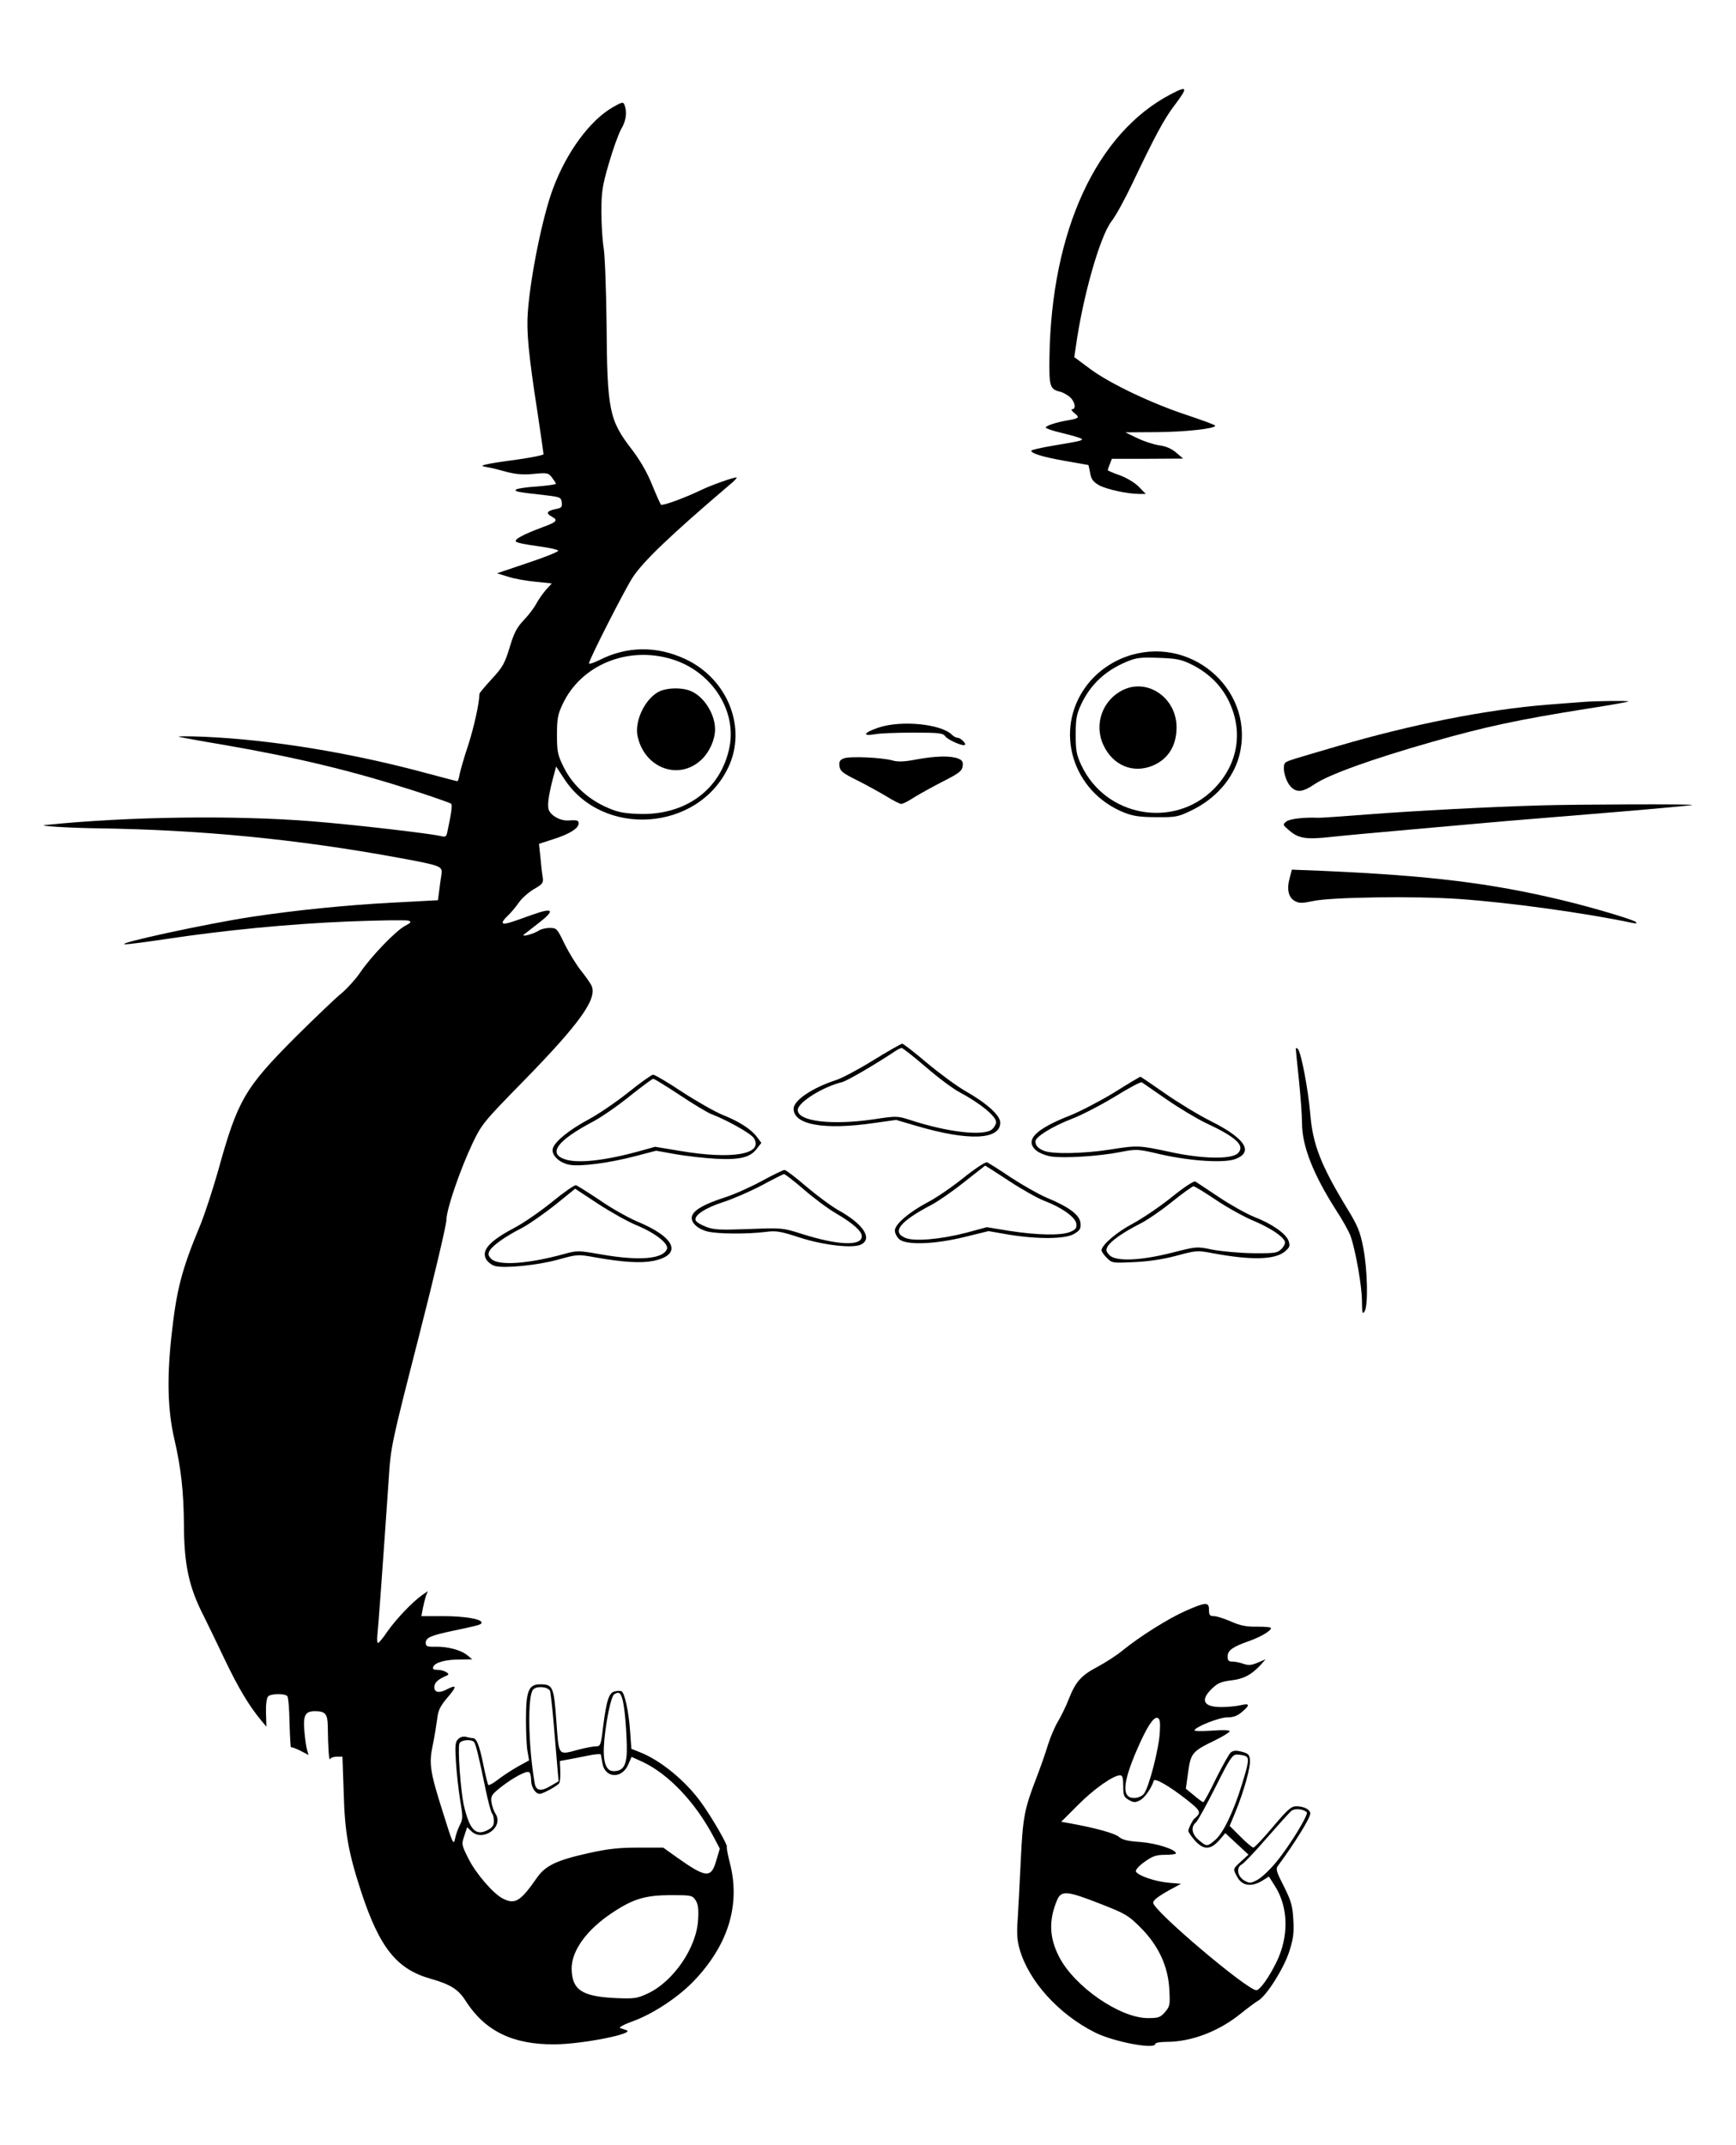 <?xml version="1.0" standalone="no"?>
<!DOCTYPE svg PUBLIC "-//W3C//DTD SVG 20010904//EN"
 "http://www.w3.org/TR/2001/REC-SVG-20010904/DTD/svg10.dtd">
<svg version="1.0" xmlns="http://www.w3.org/2000/svg"
 width="840pt" height="1038pt" viewBox="0 0 840 1038"
 preserveAspectRatio="xMidYMid meet">
<g transform="translate(0,1038) scale(0.1,-0.1)"
fill="#000000" stroke="none">
<path d="M5665 9924 c-360 -188 -578 -661 -587 -1274 -2 -139 2 -153 50 -165
15 -3 37 -16 50 -27 24 -23 30 -58 10 -58 -7 0 -2 -9 11 -19 27 -21 22 -26
-34 -35 -56 -10 -105 -26 -105 -35 0 -4 35 -16 78 -26 42 -10 83 -22 91 -26
18 -9 7 -12 -131 -35 -60 -10 -108 -21 -108 -25 0 -13 55 -30 162 -49 61 -11
113 -20 114 -20 1 0 5 -17 9 -39 5 -30 14 -42 43 -59 37 -20 137 -42 196 -42
l30 0 -33 34 c-19 20 -58 43 -92 56 -32 11 -59 23 -59 25 0 2 4 15 10 29 l10
26 172 0 173 1 -34 29 c-22 19 -50 31 -81 35 -27 4 -74 19 -107 35 l-58 28
153 1 c138 1 282 17 282 31 0 4 -58 25 -129 49 -175 57 -379 154 -475 225
l-78 58 7 46 c34 247 117 537 173 611 20 25 65 107 100 181 110 231 154 313
204 379 68 90 65 98 -17 55z"/>
<path d="M2965 9861 c-110 -63 -223 -216 -289 -393 -50 -133 -109 -422 -122
-598 -7 -95 3 -203 47 -487 16 -106 29 -197 29 -201 0 -4 -58 -16 -129 -26
-71 -9 -139 -20 -152 -24 -22 -6 -21 -7 11 -13 19 -3 62 -14 94 -23 43 -11 79
-14 129 -9 65 6 71 5 88 -18 10 -13 19 -27 19 -30 0 -3 -41 -9 -92 -13 -51 -3
-96 -10 -101 -15 -9 -9 4 -12 148 -28 66 -8 70 -10 73 -34 3 -23 -1 -27 -32
-33 -40 -8 -46 -20 -16 -36 32 -17 24 -26 -42 -50 -96 -36 -142 -60 -131 -71
6 -6 54 -15 107 -22 53 -7 97 -17 97 -22 0 -5 -66 -32 -148 -59 l-148 -50 55
-17 c30 -10 90 -20 132 -24 l78 -8 -30 -33 c-16 -19 -37 -49 -46 -67 -9 -17
-35 -52 -59 -77 -34 -36 -48 -62 -69 -133 -24 -78 -34 -96 -87 -153 -32 -35
-59 -67 -59 -71 -1 -47 -26 -159 -54 -247 -20 -59 -38 -123 -42 -142 -3 -19
-8 -34 -11 -34 -3 0 -64 16 -135 35 -378 103 -766 166 -1092 180 -72 3 -126 3
-121 0 6 -2 103 -20 217 -39 353 -61 619 -125 918 -221 96 -31 178 -60 183
-64 6 -7 2 -42 -19 -139 -4 -20 -9 -23 -29 -18 -53 13 -424 56 -626 72 -377
30 -891 23 -1289 -18 -45 -4 107 -14 250 -16 500 -7 964 -52 1456 -142 211
-39 216 -41 210 -82 -3 -18 -8 -54 -11 -79 l-6 -45 -227 -12 c-221 -12 -459
-36 -672 -68 -219 -33 -669 -131 -615 -133 11 -1 97 10 190 24 292 44 599 74
887 86 153 6 285 8 295 4 15 -5 12 -10 -17 -25 -44 -23 -164 -147 -218 -227
-22 -32 -62 -76 -88 -98 -27 -21 -128 -118 -225 -214 -245 -246 -279 -304
-373 -644 -26 -92 -65 -211 -87 -265 -92 -221 -115 -313 -140 -542 -22 -206
-17 -358 15 -495 32 -139 45 -254 46 -415 1 -192 24 -300 96 -440 18 -36 64
-131 102 -211 65 -136 117 -223 176 -294 l25 -30 -2 67 c-1 42 3 72 11 80 13
13 79 15 92 1 5 -4 10 -63 11 -130 2 -67 5 -120 7 -118 3 2 23 -5 45 -16 l40
-21 -7 24 c-4 12 -10 53 -13 90 -7 79 4 98 51 98 50 0 61 -13 62 -72 1 -100 6
-173 11 -160 2 6 17 12 33 12 l27 0 6 -172 c5 -196 23 -293 85 -483 89 -270
172 -374 337 -420 97 -28 133 -51 169 -108 93 -145 228 -211 431 -209 134 1
396 53 345 69 -8 3 -22 7 -30 10 -8 2 20 18 63 33 103 38 231 124 305 206 160
173 215 365 163 562 -10 39 -16 73 -14 76 6 6 -71 140 -122 211 -76 107 -199
208 -300 247 l-40 16 -6 83 c-6 93 -26 186 -41 195 -5 3 -20 3 -33 0 -29 -7
-40 -42 -57 -173 -10 -87 -13 -93 -34 -93 -13 0 -49 -7 -81 -15 -105 -28 -98
-37 -111 137 -12 168 -17 178 -79 178 -55 0 -68 -32 -68 -170 0 -63 3 -134 8
-157 l7 -41 -58 -32 c-31 -18 -74 -46 -95 -63 -21 -16 -41 -27 -44 -24 -3 3
-14 47 -24 97 -20 98 -33 130 -52 130 -7 0 -21 3 -33 6 -13 3 -28 -1 -37 -11
-14 -13 -16 -31 -11 -108 3 -51 12 -133 20 -184 14 -83 14 -94 0 -122 -9 -17
-20 -47 -24 -67 -7 -35 -11 -27 -59 127 -63 198 -68 236 -49 325 8 38 17 94
21 124 5 45 14 63 51 107 47 55 45 64 -7 37 -38 -19 -61 -12 -57 18 3 19 19
33 63 52 16 7 -18 26 -47 26 -20 0 -26 4 -22 14 8 22 59 36 128 36 l61 1 -23
19 c-31 26 -95 43 -154 42 -41 -1 -48 2 -48 18 0 26 22 36 136 60 123 26 134
29 134 39 0 17 -83 31 -184 31 l-107 0 7 38 c4 20 11 47 15 60 l9 23 -30 -21
c-47 -34 -124 -115 -166 -175 -20 -30 -41 -55 -45 -55 -4 0 -5 17 -3 38 4 33
26 334 55 757 10 157 13 169 145 685 74 289 134 544 134 567 0 51 66 243 127
372 43 90 53 103 241 295 280 286 366 407 333 469 -6 12 -29 45 -51 72 -22 28
-57 85 -78 127 -36 75 -38 78 -72 78 -20 0 -44 -6 -55 -14 -23 -15 -85 -32
-70 -18 6 5 38 30 73 57 79 61 69 75 -29 40 -122 -44 -139 -49 -146 -41 -4 3
6 19 23 34 16 15 40 44 54 64 13 20 46 49 72 65 44 25 48 31 44 58 -3 17 -8
60 -11 96 l-7 66 71 23 c76 24 121 52 121 76 0 15 -8 17 -52 14 -39 -2 -87 26
-94 56 -6 24 3 80 27 168 l10 37 38 -58 c186 -288 648 -257 795 54 91 191 -2
428 -208 524 -139 65 -284 63 -418 -6 -27 -13 -48 -20 -48 -14 0 16 167 345
210 413 49 77 186 208 469 449 25 20 40 37 34 37 -15 0 -123 -38 -168 -60 -81
-39 -190 -79 -197 -72 -3 4 -23 48 -43 97 -23 58 -58 118 -96 168 -112 145
-121 190 -124 612 -2 165 -8 329 -14 365 -6 36 -11 114 -11 174 0 96 4 125 36
235 20 69 47 144 60 167 24 40 29 82 16 116 -6 16 -12 15 -57 -11z m287 -2671
c190 -58 313 -246 278 -424 -41 -208 -216 -335 -447 -324 -73 3 -100 10 -155
35 -90 42 -160 109 -201 192 -29 59 -32 74 -32 156 0 77 4 98 27 147 89 191
316 284 530 218z m-591 -4991 c3 -6 11 -76 18 -157 7 -81 15 -177 18 -214 l6
-67 -34 -20 c-51 -31 -76 -28 -82 12 -31 179 -35 418 -8 451 16 19 69 16 82
-5z m348 -32 c11 -28 21 -126 24 -233 2 -93 -14 -124 -64 -124 -39 0 -54 48
-45 149 10 104 33 213 48 223 21 12 28 10 37 -15z m-714 -218 c8 -12 24 -77
55 -229 12 -58 26 -109 31 -115 5 -5 9 -21 9 -37 0 -21 -8 -31 -30 -43 -58
-30 -87 0 -115 117 -16 70 -31 277 -22 302 7 18 62 22 72 5z m620 -101 c12
-72 93 -77 124 -8 l17 39 53 -24 c127 -60 256 -196 345 -365 l29 -55 -17 -57
c-25 -88 -49 -86 -194 17 l-63 45 -121 0 c-93 0 -147 -6 -237 -26 -158 -35
-212 -61 -253 -120 -80 -115 -106 -131 -166 -100 -46 24 -129 120 -165 192
-34 67 -34 71 -21 109 7 22 14 41 14 43 0 1 9 -7 20 -18 55 -55 159 19 118 83
-8 12 -17 37 -20 56 -4 30 0 37 45 73 60 47 124 81 137 73 6 -3 10 -21 10 -40
0 -32 21 -65 41 -65 16 0 87 39 95 52 4 6 6 33 5 59 l-2 48 38 7 c21 4 65 12
98 19 33 7 61 9 62 6 1 -3 4 -23 8 -43z m451 -663 c12 -19 15 -42 12 -93 -7
-137 -121 -302 -246 -359 -50 -23 -63 -25 -156 -21 -161 8 -208 40 -210 141
-1 88 73 190 197 272 101 67 158 84 279 85 104 0 108 -1 124 -25z"/>
<path d="M3194 7036 c-69 -30 -125 -142 -109 -218 34 -158 205 -218 313 -110
37 37 62 95 62 143 0 74 -54 159 -117 185 -41 18 -109 17 -149 0z"/>
<path d="M5475 7211 c-87 -25 -167 -80 -220 -152 -157 -213 -66 -511 185 -611
43 -17 77 -22 155 -22 92 -1 105 1 167 31 118 56 204 153 234 265 80 303 -213
578 -521 489z m286 -44 c79 -38 140 -95 178 -166 80 -151 55 -317 -66 -439
-193 -194 -524 -135 -641 116 -23 49 -27 70 -27 147 0 76 4 99 26 146 45 96
116 163 218 206 49 21 69 23 156 20 84 -3 109 -7 156 -30z"/>
<path d="M5435 7042 c-100 -48 -143 -166 -96 -267 46 -99 143 -139 238 -100
76 32 116 97 116 186 0 141 -138 238 -258 181z"/>
<path d="M7655 6983 c-22 -1 -98 -8 -170 -13 -296 -24 -658 -96 -1015 -201
-226 -66 -235 -69 -249 -78 -20 -13 -4 -89 26 -119 28 -28 57 -25 113 13 69
47 281 123 565 204 262 75 423 109 750 161 110 17 202 33 204 36 5 4 -158 3
-224 -3z"/>
<path d="M4253 6860 c-73 -24 -85 -44 -20 -33 23 5 107 8 185 8 128 0 145 -2
157 -19 13 -17 86 -49 94 -40 7 6 -21 34 -35 34 -7 0 -19 6 -27 14 -52 53
-244 72 -354 36z"/>
<path d="M4082 6710 c-18 -7 -23 -16 -20 -37 3 -24 15 -34 84 -68 44 -22 107
-57 141 -77 33 -21 67 -38 74 -38 8 0 37 15 64 33 28 17 91 52 140 77 77 39
90 50 93 73 3 21 -2 29 -23 37 -37 14 -110 12 -202 -5 -57 -11 -88 -12 -113
-5 -52 15 -212 22 -238 10z"/>
<path d="M7460 6483 c-254 -7 -623 -27 -832 -43 -130 -10 -242 -18 -250 -17
-68 3 -137 -5 -154 -18 -18 -15 -18 -16 15 -44 44 -38 81 -44 199 -31 53 6
228 22 387 36 160 14 362 32 450 40 88 7 328 27 534 44 206 17 377 33 380 35
4 5 -561 3 -729 -2z"/>
<path d="M6240 6130 c-15 -54 -5 -94 26 -110 20 -11 35 -11 87 0 84 19 494 25
707 10 246 -17 613 -68 840 -116 17 -4 22 -2 15 5 -12 11 -205 69 -355 105
-345 83 -640 119 -1157 142 l-152 6 -11 -42z"/>
<path d="M4226 5250 c-71 -44 -152 -87 -180 -96 -117 -38 -206 -99 -206 -139
0 -78 149 -104 389 -69 l107 15 99 -29 c251 -74 405 -68 405 16 0 35 -67 95
-166 151 -44 25 -128 87 -189 138 -60 51 -114 93 -120 93 -5 -1 -68 -36 -139
-80z m255 -34 c60 -52 133 -106 162 -121 98 -52 177 -116 177 -145 0 -9 -9
-25 -19 -34 -39 -35 -216 -15 -398 45 -60 19 -64 20 -175 3 -205 -30 -368 -10
-368 45 0 36 120 112 215 135 24 6 163 87 260 152 11 7 23 13 28 13 4 1 57
-41 118 -93z"/>
<path d="M6270 5305 c0 -6 7 -73 15 -150 8 -77 15 -171 15 -208 0 -113 55
-251 167 -426 31 -47 61 -102 68 -122 24 -68 55 -242 55 -313 1 -60 2 -68 13
-51 18 29 14 203 -7 310 -15 76 -27 105 -76 185 -129 212 -168 312 -180 460
-10 118 -44 298 -60 314 -6 6 -10 6 -10 1z"/>
<path d="M3040 5094 c-58 -46 -144 -105 -191 -130 -95 -51 -164 -107 -174
-141 -9 -31 31 -70 81 -79 51 -10 195 9 319 42 l100 26 95 -17 c52 -9 140 -19
195 -22 116 -6 167 7 198 50 l21 27 -21 28 c-28 38 -87 76 -168 108 -38 16
-126 66 -195 111 -69 46 -132 83 -140 83 -8 -1 -62 -39 -120 -86z m248 -12
c64 -43 133 -84 152 -92 77 -29 192 -94 207 -116 51 -79 -103 -106 -356 -63
l-121 20 -72 -20 c-169 -47 -303 -62 -366 -40 -81 28 -35 90 132 179 43 22
125 79 183 126 58 46 109 84 114 84 5 0 62 -35 127 -78z"/>
<path d="M5390 5093 c-69 -42 -164 -91 -211 -110 -169 -66 -222 -120 -166
-169 15 -13 48 -26 74 -30 62 -9 228 1 331 21 83 16 85 16 200 -11 147 -33
311 -43 363 -21 85 35 43 99 -122 182 -60 30 -160 91 -223 135 -63 44 -116 80
-118 80 -2 0 -60 -34 -128 -77z m255 -33 c61 -42 146 -93 190 -114 148 -69
191 -110 155 -146 -31 -31 -175 -28 -333 7 -146 31 -152 32 -290 10 -122 -19
-272 -22 -314 -6 -29 11 -43 26 -43 46 0 22 79 71 173 108 51 19 146 69 212
109 66 41 124 72 130 69 5 -4 60 -41 120 -83z"/>
<path d="M4661 4680 c-56 -45 -134 -98 -173 -118 -89 -47 -158 -106 -158 -136
0 -13 9 -31 21 -42 33 -30 173 -25 318 11 l114 28 98 -17 c142 -23 275 -22
317 4 28 17 33 25 30 53 -4 38 -55 77 -164 122 -38 16 -115 60 -172 97 -56 38
-109 71 -116 74 -7 3 -59 -31 -115 -76z m221 -14 c62 -41 139 -84 170 -96 85
-32 152 -80 156 -111 3 -21 -3 -29 -30 -40 -44 -18 -156 -16 -293 5 l-110 18
-100 -27 c-123 -32 -251 -43 -294 -25 -68 28 -28 79 124 159 33 17 105 67 160
111 55 43 101 79 102 80 1 0 53 -33 115 -74z"/>
<path d="M3685 4665 c-55 -30 -136 -66 -181 -80 -91 -30 -138 -55 -153 -83
-16 -30 18 -67 73 -81 50 -12 189 -13 280 -2 52 7 73 3 165 -27 118 -38 261
-54 299 -33 55 29 8 99 -111 165 -34 19 -104 71 -156 115 -52 45 -100 81 -105
80 -6 0 -56 -24 -111 -54z m204 -40 c48 -42 118 -94 156 -116 82 -48 125 -86
125 -111 0 -49 -117 -44 -295 13 -88 28 -93 28 -252 22 -139 -5 -169 -4 -207
11 -24 9 -47 23 -50 31 -9 24 47 61 135 89 46 15 129 51 184 80 55 30 104 54
108 55 5 1 48 -33 96 -74z"/>
<path d="M5669 4587 c-57 -46 -142 -103 -188 -128 -77 -40 -151 -104 -151
-129 0 -6 12 -23 26 -37 25 -25 28 -25 132 -20 70 3 141 14 205 31 96 26 101
26 175 12 188 -35 302 -32 350 9 23 20 25 26 17 51 -13 35 -81 83 -167 116
-35 14 -111 56 -168 94 -58 39 -110 73 -116 77 -7 4 -57 -29 -115 -76z m216
-14 c55 -37 135 -81 178 -99 81 -34 144 -75 154 -101 3 -8 -4 -24 -16 -36 -20
-20 -31 -22 -139 -21 -64 1 -152 9 -194 17 -77 16 -77 16 -195 -14 -153 -39
-272 -44 -304 -13 -17 18 -19 25 -10 42 14 26 75 69 156 110 33 16 103 64 155
106 52 42 100 76 105 76 6 0 55 -30 110 -67z"/>
<path d="M2671 4564 c-57 -46 -138 -102 -180 -124 -125 -66 -165 -112 -137
-156 9 -13 28 -27 42 -30 47 -12 207 4 304 31 94 26 96 26 180 11 136 -24 221
-29 282 -17 142 30 107 114 -80 191 -42 18 -123 63 -179 102 -57 38 -109 71
-116 73 -7 2 -59 -34 -116 -81z m410 -113 c91 -38 156 -89 146 -115 -19 -48
-133 -58 -317 -26 -114 20 -116 20 -185 1 -172 -47 -314 -56 -347 -23 -16 16
-18 23 -9 40 14 25 74 68 156 110 33 17 104 67 159 110 l99 80 111 -73 c61
-40 145 -87 187 -104z"/>
<path d="M5738 2586 c-84 -37 -221 -123 -306 -192 -29 -24 -85 -60 -123 -80
-79 -42 -105 -72 -139 -159 -13 -33 -36 -80 -51 -105 -15 -25 -37 -76 -49
-115 -11 -38 -37 -110 -56 -160 -57 -148 -65 -187 -75 -400 -5 -110 -12 -239
-15 -286 -5 -65 -2 -100 10 -142 45 -155 189 -313 363 -401 91 -46 293 -84
293 -56 0 6 25 10 55 10 120 0 253 51 359 137 32 26 71 55 85 63 41 25 124
157 150 239 19 60 23 89 19 153 -4 68 -11 91 -46 161 -35 68 -40 84 -29 98 82
111 157 232 157 254 0 19 -31 35 -68 35 -24 0 -42 -16 -113 -100 -46 -55 -89
-100 -94 -100 -6 0 -34 24 -63 53 l-52 52 29 70 c42 103 73 217 69 250 -2 25
-9 31 -40 39 -27 7 -41 6 -53 -4 -8 -7 -40 -64 -71 -126 -30 -63 -58 -114 -62
-114 -4 0 -24 15 -45 33 l-39 32 11 80 c13 93 20 101 132 155 38 19 69 38 69
43 0 6 -33 7 -85 3 -47 -3 -85 -3 -85 1 1 16 118 63 158 63 29 0 49 7 71 26
41 34 39 44 -6 33 -21 -5 -63 -9 -93 -9 -87 0 -104 33 -46 89 28 27 45 34 93
40 60 7 97 26 143 75 l24 27 -38 -16 c-30 -13 -45 -14 -69 -6 -16 6 -41 11
-53 11 -19 0 -24 5 -24 25 0 29 25 47 103 74 56 20 106 49 107 63 0 5 -30 7
-67 7 -53 -1 -81 5 -127 25 -32 14 -69 26 -82 26 -20 0 -24 5 -24 30 0 39 -14
39 -112 -4z m-126 -586 c-3 -78 -54 -275 -78 -301 -9 -11 -30 -19 -46 -19 -61
0 -57 71 14 235 46 106 78 156 97 153 13 -3 16 -15 13 -68z m412 -116 c22 -9
20 -26 -15 -139 -40 -131 -91 -237 -130 -269 -38 -32 -40 -32 -78 0 -34 28
-40 64 -15 85 9 7 51 84 95 171 69 138 82 158 103 158 14 0 31 -3 40 -6z
m-589 -146 c0 -46 3 -54 28 -68 24 -13 30 -13 55 0 22 13 52 55 65 94 5 14 76
-27 155 -89 74 -58 77 -65 41 -95 -9 -8 -29 -48 -29 -59 0 -6 14 -26 31 -46
42 -47 76 -47 118 0 l30 35 56 -52 56 -52 -35 -32 c-41 -38 -41 -36 -21 -73
23 -46 69 -54 123 -21 l32 20 29 -46 c66 -103 68 -245 7 -369 -37 -75 -80
-135 -97 -135 -44 0 -499 385 -499 423 0 13 25 32 85 65 l50 27 -60 5 c-67 6
-151 35 -159 55 -2 7 16 28 42 46 39 28 56 34 100 34 28 0 52 3 52 7 0 19 -94
49 -171 55 -62 4 -89 11 -105 25 -19 17 -113 43 -234 65 l-45 8 81 81 c76 77
171 144 204 144 11 0 15 -12 15 -52z m888 -127 c10 -10 -79 -157 -146 -239
-30 -37 -71 -76 -91 -87 -33 -18 -39 -19 -64 -5 -35 20 -42 64 -13 79 11 6 66
64 122 129 56 64 109 123 118 130 16 13 58 9 74 -7z m-999 -443 c121 -47 136
-56 194 -114 87 -87 134 -187 140 -300 4 -75 3 -82 -21 -110 -23 -26 -31 -29
-84 -29 -136 1 -356 154 -429 298 -47 92 -50 176 -9 273 20 48 49 45 209 -18z"/>
</g>
</svg>
